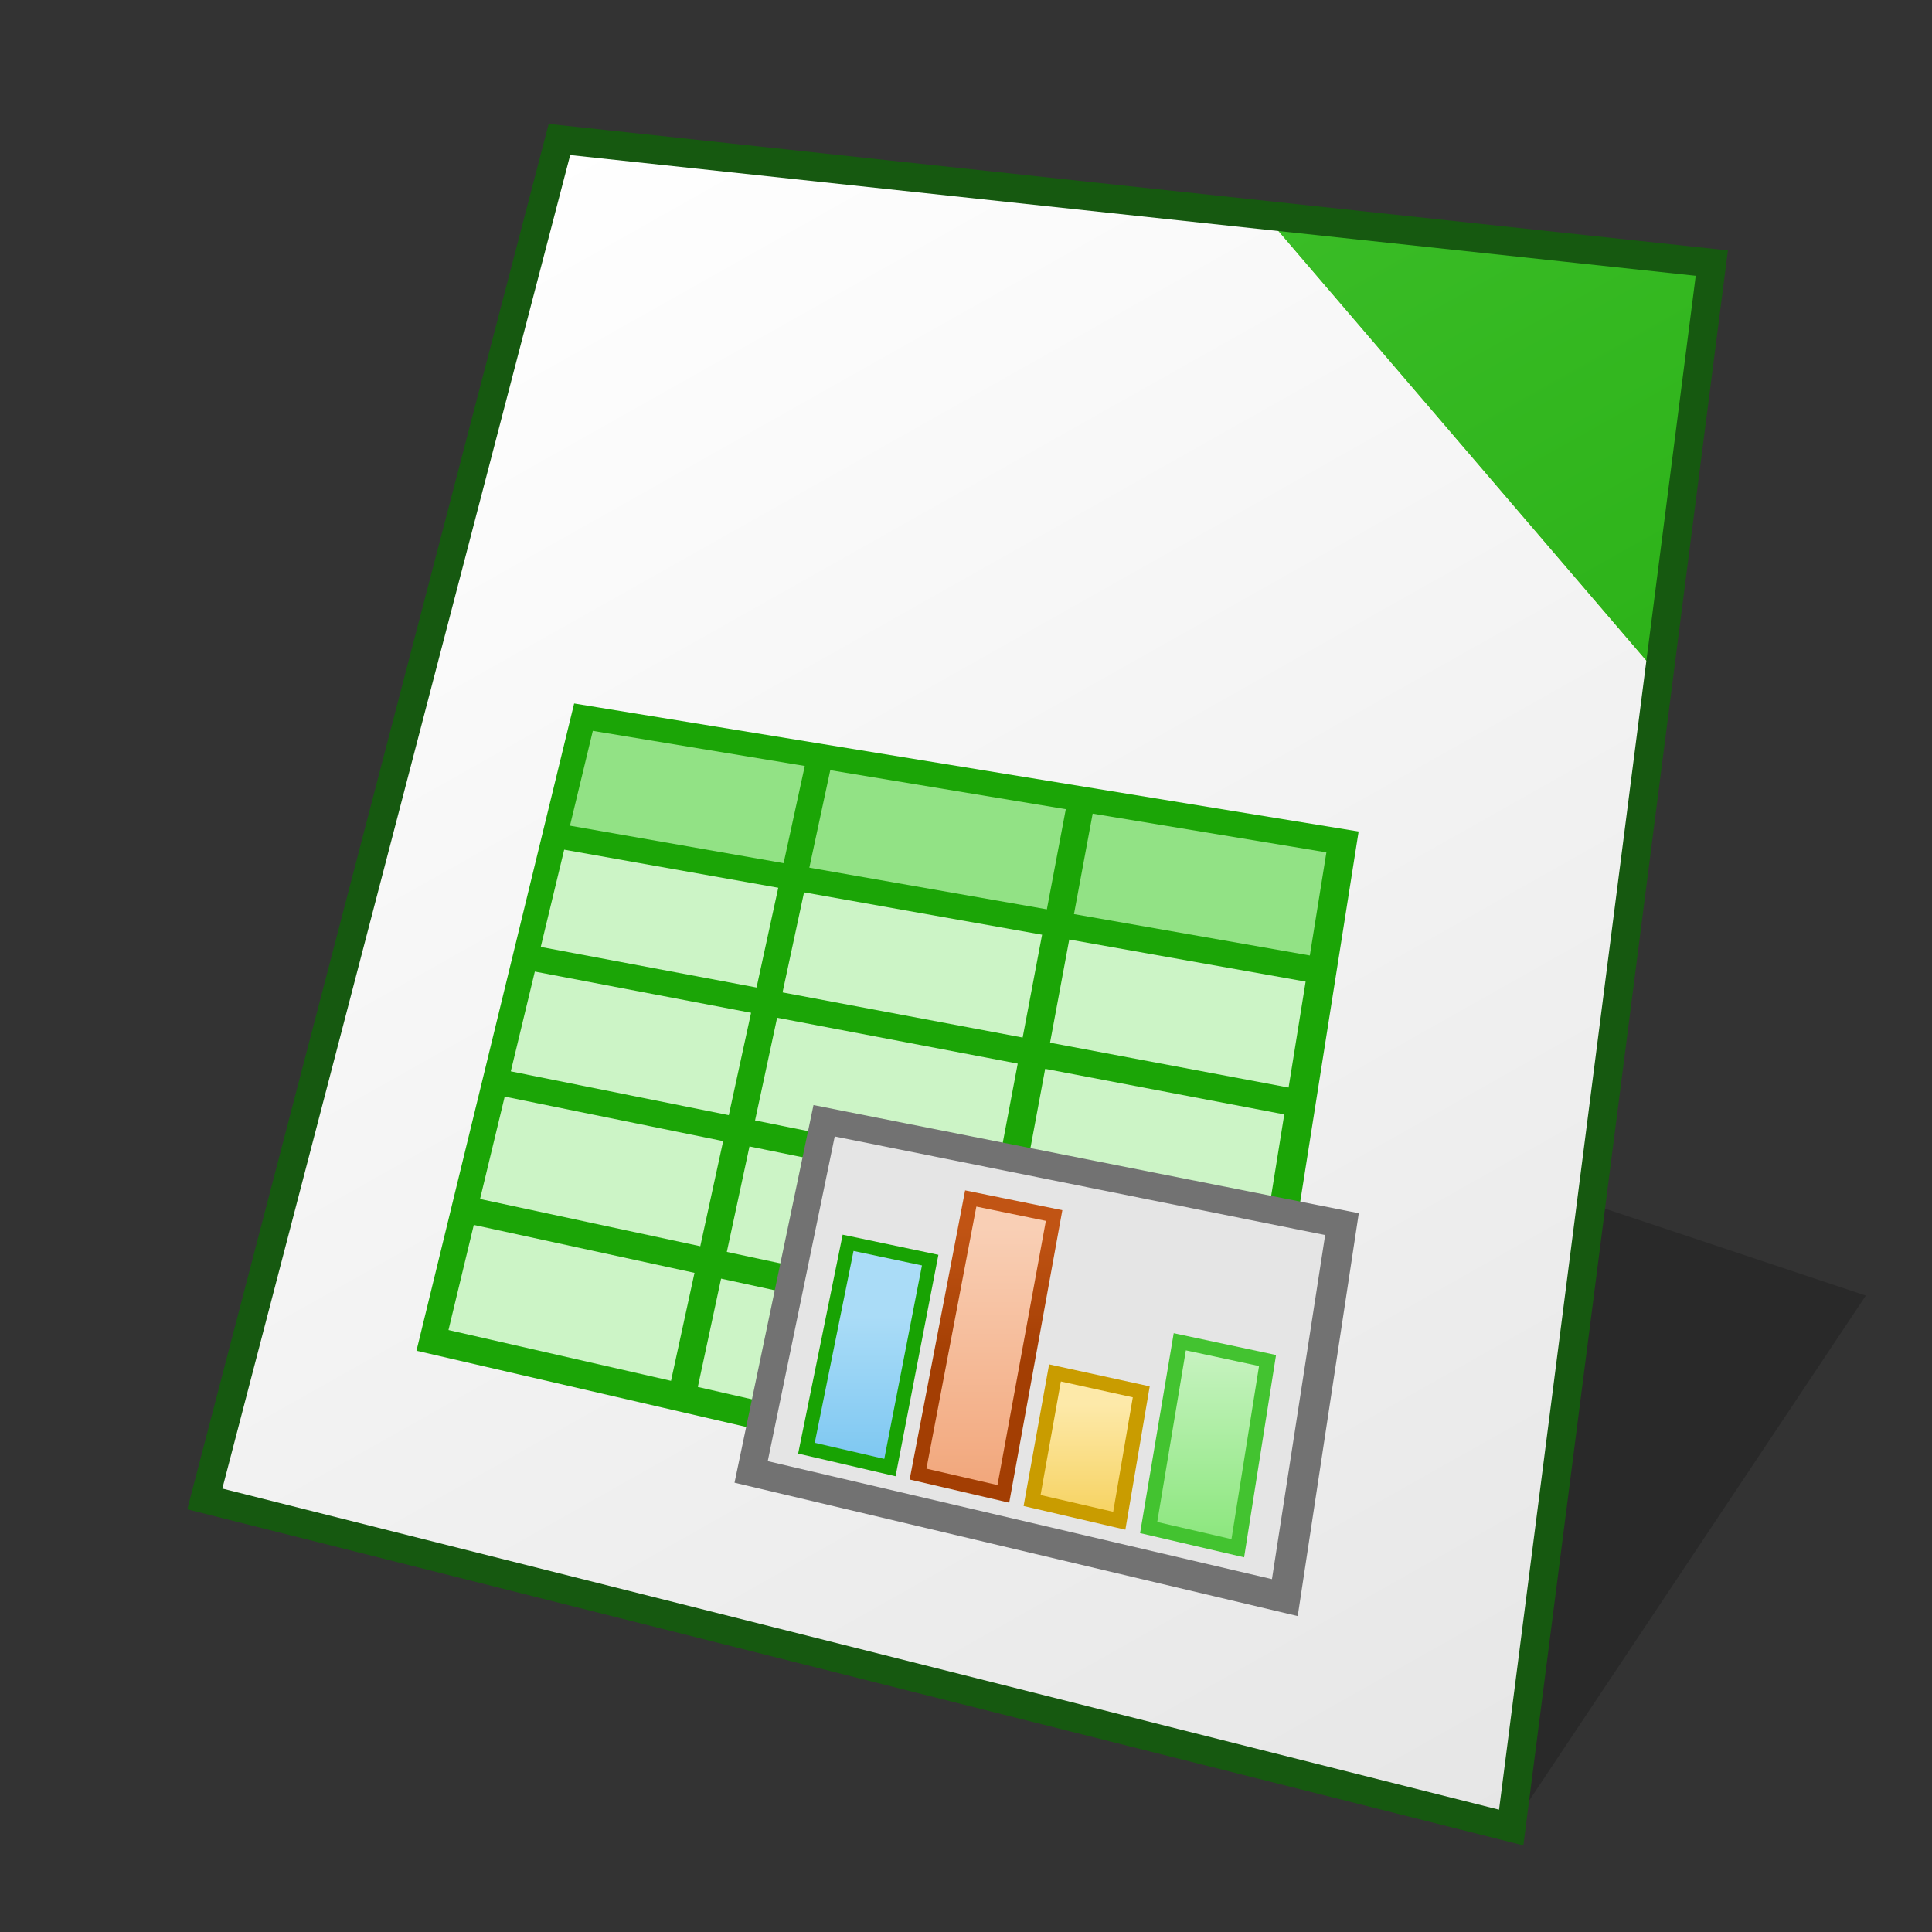 <?xml version="1.0" encoding="UTF-8" standalone="no"?>
<svg
   width="128"
   height="128"
   viewBox="0 0 128 128"
   version="1.1"
   id="svg958"
   inkscape:version="1.3 (0e150ed6c4, 2023-07-21)"
   sodipodi:docname="template-libreoffice-calc.svg"
   xmlns:inkscape="http://www.inkscape.org/namespaces/inkscape"
   xmlns:sodipodi="http://sodipodi.sourceforge.net/DTD/sodipodi-0.dtd"
   xmlns:xlink="http://www.w3.org/1999/xlink"
   xmlns="http://www.w3.org/2000/svg"
   xmlns:svg="http://www.w3.org/2000/svg"
   xmlns:rdf="http://www.w3.org/1999/02/22-rdf-syntax-ns#"
   xmlns:cc="http://creativecommons.org/ns#"
   xmlns:dc="http://purl.org/dc/elements/1.1/">
  <rect x="0" y="0" width="128" height="128" fill="#333333" stroke="none"/>
  <defs
     id="defs952">
    <linearGradient
       id="linearGradient1617"
       inkscape:collect="always">
      <stop
         id="stop1613"
         offset="0"
         style="stop-color:#ffffe8;stop-opacity:1" />
      <stop
         id="stop1615"
         offset="1"
         style="stop-color:#ffe896;stop-opacity:1" />
    </linearGradient>
    <linearGradient
       gradientTransform="matrix(3.7,0,0,3.7,1.818,1.415)"
       gradientUnits="userSpaceOnUse"
       y2="30.692"
       x2="25.4"
       y1="3.175"
       x1="10.583"
       id="linearGradient1619"
       xlink:href="#linearGradient1617"
       inkscape:collect="always" />
    <inkscape:perspective
       id="perspective1523-9"
       inkscape:persp3d-origin="-68.877233 : 1121.3238 : 1"
       inkscape:vp_z="-51.9439 : 1126.9682 : 1"
       inkscape:vp_y="-35.010567 : 1300.5349 : 1"
       inkscape:vp_x="-255.1439 : 1160.8349 : 1"
       sodipodi:type="inkscape:persp3d" />
    <linearGradient
       id="k"
       gradientTransform="matrix(8,0,0,7.998,-1006.484,-7802.28)"
       gradientUnits="userSpaceOnUse"
       x1="138.33"
       x2="130.447"
       xlink:href="#a-7"
       y1="990.695"
       y2="976.712" />
    <linearGradient
       id="a-7">
      <stop
         offset="0"
         stop-color="#18a303"
         id="stop1-9" />
      <stop
         offset="1"
         stop-color="#43c330"
         id="stop2-2" />
    </linearGradient>
    <linearGradient
       id="c-0"
       gradientUnits="userSpaceOnUse"
       x1="508.062"
       x2="508.062"
       y1="109.999"
       y2="83.998"
       gradientTransform="translate(-566.911,-4.759)">
      <stop
         offset="0"
         stop-color="#727272"
         id="stop3-23" />
      <stop
         offset="1"
         stop-color="#9a9a9a"
         id="stop4-75" />
    </linearGradient>
    <linearGradient
       id="e-9"
       gradientTransform="matrix(0.714,0,0,-1.556,-441.84,-1575.862)"
       gradientUnits="userSpaceOnUse"
       x1="525.639"
       x2="525.639"
       y1="-1078.644"
       y2="-1068.787">
      <stop
         offset="0"
         stop-color="#63bbee"
         id="stop7-73" />
      <stop
         offset="1"
         stop-color="#aadcf7"
         id="stop8-61" />
    </linearGradient>
    <linearGradient
       id="f-2"
       gradientUnits="userSpaceOnUse"
       x1="512.656"
       x2="512.656"
       y1="95.03"
       y2="85.999"
       gradientTransform="translate(-566.911,-4.759)">
      <stop
         offset="0"
         stop-color="#a33e03"
         id="stop9-9" />
      <stop
         offset="1"
         stop-color="#c15414"
         id="stop10-3" />
    </linearGradient>
    <linearGradient
       id="g-1"
       gradientTransform="matrix(0.714,0,0,-2.111,-433.84,-2174.823)"
       gradientUnits="userSpaceOnUse"
       x1="525.639"
       x2="525.639"
       y1="-1078.644"
       y2="-1068.787">
      <stop
         offset="0"
         stop-color="#f09e6f"
         id="stop11-94" />
      <stop
         offset="1"
         stop-color="#f9cfb5"
         id="stop12-7" />
    </linearGradient>
    <linearGradient
       id="h-8"
       gradientTransform="matrix(0.714,0,0,-0.889,-425.84,-857.102)"
       gradientUnits="userSpaceOnUse"
       x1="525.639"
       x2="525.639"
       y1="-1078.644"
       y2="-1068.787">
      <stop
         offset="0"
         stop-color="#f5ce53"
         id="stop13-4" />
      <stop
         offset="1"
         stop-color="#fde9a9"
         id="stop14-5" />
    </linearGradient>
    <linearGradient
       id="i-0"
       gradientTransform="matrix(0.714,0,0,-1.333,-417.84,-1336.273)"
       gradientUnits="userSpaceOnUse"
       x1="525.639"
       x2="525.639"
       y1="-1078.644"
       y2="-1068.787">
      <stop
         offset="0"
         stop-color="#8ee780"
         id="stop15-3" />
      <stop
         offset="1"
         stop-color="#ccf4c6"
         id="stop16-6" />
    </linearGradient>
    <linearGradient
       id="j-1"
       gradientUnits="userSpaceOnUse"
       x1="229.033"
       x2="165.968"
       y1="127.838"
       y2="16.032"
       gradientTransform="translate(-128.912,-6.759)">
      <stop
         offset="0"
         stop-color="#e6e6e6"
         id="stop17-06" />
      <stop
         offset="1"
         stop-color="#fff"
         id="stop18-3" />
    </linearGradient>
    <linearGradient
       inkscape:collect="always"
       xlink:href="#c-0"
       id="linearGradient136"
       x1="76.238"
       y1="107.822"
       x2="49.761"
       y2="67.099"
       gradientUnits="userSpaceOnUse" />
  </defs>
  <sodipodi:namedview
     inkscape:bbox-nodes="true"
     inkscape:snap-bbox-edge-midpoints="false"
     inkscape:bbox-paths="false"
     inkscape:snap-bbox="true"
     inkscape:snap-grids="false"
     units="px"
     showgrid="false"
     inkscape:document-rotation="0"
     inkscape:current-layer="layer1"
     inkscape:document-units="mm"
     inkscape:cy="105.50119"
     inkscape:cx="75.857482"
     inkscape:zoom="3.2890625"
     inkscape:pageshadow="2"
     inkscape:pageopacity="0.0"
     borderopacity="1.0"
     bordercolor="#666666"
     pagecolor="#ffffff"
     id="base"
     inkscape:pagecheckerboard="0"
     showguides="true"
     inkscape:guide-bbox="true"
     guidetolerance="10000"
     inkscape:snap-tangential="true"
     inkscape:snap-perpendicular="true"
     inkscape:window-width="1920"
     inkscape:window-height="1119"
     inkscape:window-x="0"
     inkscape:window-y="0"
     inkscape:window-maximized="1"
     inkscape:snap-to-guides="false"
     inkscape:snap-intersection-paths="false"
     inkscape:snap-bbox-midpoints="false"
     inkscape:snap-nodes="true"
     inkscape:object-paths="false"
     inkscape:showpageshadow="2"
     inkscape:deskcolor="#d1d1d1">
    <inkscape:grid
       id="grid1521"
       type="xygrid"
       empcolor="#ff2624"
       empopacity="0.2"
       originx="0"
       originy="0"
       spacingy="1"
       spacingx="1"
       units="px"
       visible="false"
       empspacing="4" />
  </sodipodi:namedview>
  <g
     id="layer1"
     inkscape:groupmode="layer"
     inkscape:label="Layer 1">
    <g
       inkscape:corner7="-0.053832406 : -0.037633691 : 0.25907482 : 1"
       inkscape:corner0="0.069364932 : 0.12047969 : 0 : 1"
       inkscape:perspectiveID="#perspective1523-9"
       style="fill:#216778;stroke-width:1.2;stroke-linecap:square"
       id="g1525"
       sodipodi:type="inkscape:box3d" />
    <path
       style="fill:#000000;fill-opacity:0.196;stroke:none;stroke-width:2.741;stroke-miterlimit:4;stroke-dasharray:none;stroke-opacity:1;paint-order:markers stroke fill"
       d="M 100.121,121.079 123.616,85.836 100.121,78.004 Z"
       id="path1768"
       inkscape:connector-curvature="0"
       sodipodi:nodetypes="cccc" />
    <path
       sodipodi:nodetypes="ccccc"
       id="path1611"
       d="M 37.061,9.247 113.409,17.435 100.118,121.083 13.566,99.313 Z"
       style="fill:url(#linearGradient1619);fill-opacity:1;stroke:none;stroke-width:1.664;stroke-linecap:butt;stroke-linejoin:miter;stroke-miterlimit:4;stroke-dasharray:none;stroke-opacity:1" />
    <g
       transform="matrix(3.78,0,0,3.78,-29.848,-1055.363)"
       id="g6682" />
    <g
       aria-label="?"
       id="text3832"
       style="font-weight:bold;font-size:25.4px;line-height:0.6;font-family:Arial;-inkscape-font-specification:'Arial Bold';text-align:center;text-anchor:middle;fill:#0a0a96;fill-opacity:1;stroke:none;stroke-width:0.45;stroke-linecap:square;stroke-miterlimit:4;stroke-dasharray:none"
       transform="scale(3.78)" />
    <g
       transform="matrix(3.78,0,0,3.78,-9.4848633e-7,-4)"
       id="g886" />
    <g
       transform="matrix(3.78,0,0,3.78,117.75,-29.25)"
       style="font-weight:600;font-size:14.111px;line-height:0.8;font-family:'URW Bookman';-inkscape-font-specification:'URW Bookman Semi-Bold';letter-spacing:-0.529px;fill:#8a6f5e;fill-opacity:1;stroke:none;stroke-width:1.005;stroke-linecap:square;stroke-miterlimit:4;stroke-dasharray:none;stroke-opacity:1"
       id="text1154"
       aria-label="cpp" />
    <g
       style="font-style:normal;font-variant:normal;font-weight:normal;font-stretch:normal;font-size:16.18px;line-height:0.8;font-family:'Times New Roman';-inkscape-font-specification:'Times New Roman, ';fill:#191996;fill-opacity:1;stroke:none;stroke-width:1.153;stroke-linecap:square;stroke-miterlimit:4;stroke-dasharray:none;stroke-opacity:1"
       id="text1180"
       aria-label="?"
       transform="scale(3.78)" />
    <g
       style="font-style:normal;font-variant:normal;font-weight:normal;font-stretch:normal;font-size:24.855px;line-height:0.8;font-family:'Times New Roman';-inkscape-font-specification:'Times New Roman, ';fill:#191996;fill-opacity:1;stroke:none;stroke-width:0.984;stroke-linecap:square;stroke-miterlimit:4;stroke-dasharray:none;stroke-opacity:1"
       id="text1190"
       aria-label="f"
       transform="scale(3.78)" />
    <g
       style="font-style:italic;font-variant:normal;font-weight:normal;font-stretch:normal;font-size:29.042px;line-height:0.8;font-family:'Times New Roman';-inkscape-font-specification:'Times New Roman, Italic';fill:#191996;fill-opacity:1;stroke:none;stroke-width:1.15;stroke-linecap:square;stroke-miterlimit:4;stroke-dasharray:none;stroke-opacity:1"
       id="text1218"
       aria-label="?"
       transform="scale(3.78)" />
    <g
       style="font-style:italic;font-variant:normal;font-weight:normal;font-stretch:normal;font-size:29.124px;line-height:0.8;font-family:'Times New Roman';-inkscape-font-specification:'Times New Roman,  Italic';fill:#191996;fill-opacity:1;stroke:none;stroke-width:1.153;stroke-linecap:square;stroke-miterlimit:4;stroke-dasharray:none;stroke-opacity:1"
       id="text1298"
       aria-label="?"
       transform="scale(3.78)" />
    <g
       id="g29513"
       transform="matrix(3.78,0,0,3.78,-0.153,5.845)">
      <g
         aria-label="js"
         id="g29511"
         style="font-style:italic;font-size:19.05px;font-family:Georgia;-inkscape-font-specification:'Georgia Italic';fill-opacity:0.2;stroke-width:0.503;stroke-linecap:square;stroke-linejoin:round;stroke-opacity:0.05" />
    </g>
    <path
       d="m 83.783,14.258 26.123,30.502 3.507,-27.329 z"
       fill="url(#k)"
       id="path14"
       style="fill:url(#k)"
       sodipodi:nodetypes="cccc" />
    <path
       id="path19-5"
       style="fill:url(#j-1)"
       d="M 37.064 9.242 L 13.566 99.312 L 100.121 121.078 L 109.906 44.76 L 83.783 14.258 L 37.064 9.242 z " />
    <path
       id="rect133"
       style="opacity:1;fill:#1ba506;fill-opacity:1;stroke:none;stroke-width:6;stroke-linecap:round;stroke-dasharray:none;stroke-opacity:1;paint-order:fill markers stroke"
       d="M 38.039 46.607 L 37.662 48.154 L 36.137 54.418 L 35.75 56.004 L 34.186 62.428 L 33.789 64.055 L 32.184 70.645 L 31.777 72.314 L 30.129 79.076 L 29.713 80.789 L 28.021 87.732 L 27.592 89.49 L 82.58 102.199 L 82.887 100.258 L 90.012 55.09 L 39.65 46.871 L 38.039 46.607 z " />
    <path
       style="fill:none;stroke:#165910;stroke-width:1.9;stroke-linecap:butt;stroke-linejoin:miter;stroke-miterlimit:4;stroke-dasharray:none;stroke-opacity:1"
       d="M 37.064,9.242 113.412,17.431 100.121,121.079 13.569,99.308 Z"
       id="path1553"
       sodipodi:nodetypes="ccccc" />
    <path
       d="M 39.276,48.422 53.318,50.747 51.917,57.187 37.762,54.704 Z"
       id="path21-7"
       style="fill:#92e285" />
    <path
       d="m 55.008,51.027 15.604,2.584 -1.254,6.635 -15.737,-2.761 z"
       id="path22-6"
       style="fill:#92e285" />
    <path
       d="m 72.392,53.906 15.485,2.565 -1.098,6.832 -15.625,-2.741 z"
       id="path23-5"
       style="fill:#92e285" />
    <path
       d="m 37.379,56.294 14.183,2.523 -1.438,6.608 -14.298,-2.688 z"
       id="path24-6"
       style="fill:#ccf4c6" />
    <path
       d="M 70.84,62.247 86.501,65.033 85.372,72.052 69.568,69.081 Z"
       id="path25-9"
       style="fill:#ccf4c6" />
    <path
       d="m 51.486,67.428 15.941,3.038 -1.323,6.998 -16.079,-3.232 z"
       id="path26-3"
       style="fill:#ccf4c6" />
    <path
       d="m 69.246,70.813 15.84,3.019 -1.16,7.215 -15.987,-3.214 z"
       id="path27-7"
       style="fill:#ccf4c6" />
    <path
       d="M 35.434,64.369 49.761,67.099 48.285,73.882 33.842,70.979 Z"
       id="path28-4"
       style="fill:#ccf4c6" />
    <path
       d="M 49.655,75.955 65.769,79.237 64.41,86.428 48.154,82.942 Z"
       id="path29-5"
       style="fill:#ccf4c6" />
    <path
       d="m 33.438,72.653 14.473,2.948 -1.515,6.965 -14.592,-3.129 z"
       id="path30-2"
       style="fill:#ccf4c6" />
    <path
       d="M 47.774,84.713 64.065,88.251 62.668,95.642 46.233,91.89 Z"
       id="path31-5"
       style="fill:#ccf4c6" />
    <path
       d="m 31.39,81.154 14.623,3.176 -1.556,7.154 -14.744,-3.366 z"
       id="path32"
       style="fill:#ccf4c6" />
    <path
       id="rect135"
       style="opacity:1;fill:url(#linearGradient136);fill-opacity:1;stroke:none;stroke-width:6;stroke-linecap:round;stroke-dasharray:none;stroke-opacity:1;paint-order:fill markers stroke"
       d="M 53.896 73.213 L 48.664 98.232 L 85.977 107.068 L 90.023 80.379 L 53.896 73.213 z " />
    <path
       id="rect134"
       style="opacity:1;fill:#e5e5e5;fill-opacity:1;stroke:none;stroke-width:6;stroke-linecap:round;stroke-dasharray:none;stroke-opacity:1;paint-order:fill markers stroke"
       d="M 55.303 75.293 L 50.865 96.805 L 84.27 104.621 L 87.795 81.824 L 55.303 75.293 z " />
    <path
       d="m 55.829,81.8 6.342,1.334 -2.837,14.671 -6.455,-1.501 z"
       fill="#18a303"
       id="path35" />
    <path
       id="path36"
       style="fill:url(#e-9)"
       d="M 56.549 82.879 L 53.98 95.59 L 58.586 96.654 L 61.082 83.838 L 56.549 82.879 z " />
    <path
       id="path37"
       style="fill:url(#f-2)"
       d="M 63.941 78.865 L 60.266 98.021 L 66.863 99.557 L 70.383 80.178 L 63.941 78.865 z " />
    <path
       id="path38"
       style="fill:url(#g-1)"
       d="M 64.686 79.939 L 61.379 97.301 L 66.086 98.389 L 69.291 80.885 L 64.686 79.939 z " />
    <path
       id="path39"
       d="M 69.506 90.393 L 67.816 99.777 L 74.559 101.346 L 76.172 91.85 L 69.506 90.393 z "
       style="fill:#c99c00;fill-opacity:1" />
    <path
       id="path40"
       style="fill:url(#h-8)"
       d="M 70.285 91.527 L 68.941 99.049 L 73.752 100.16 L 75.051 92.576 L 70.285 91.527 z " />
    <path
       id="path41"
       d="M 77.762 88.328 L 75.533 101.572 L 82.426 103.176 L 84.541 89.773 L 77.762 88.328 z "
       style="fill:#43c330;fill-opacity:1" />
    <path
       id="path42"
       style="fill:url(#i-0)"
       d="M 78.566 89.465 L 76.67 100.834 L 81.588 101.971 L 83.414 90.504 L 78.566 89.465 z " />
    <path
       d="M 53.27,59.121 69.041,61.927 67.753,68.74 51.846,65.749 Z"
       fill="#ccf4c6"
       id="path43" />
  </g>
</svg>

